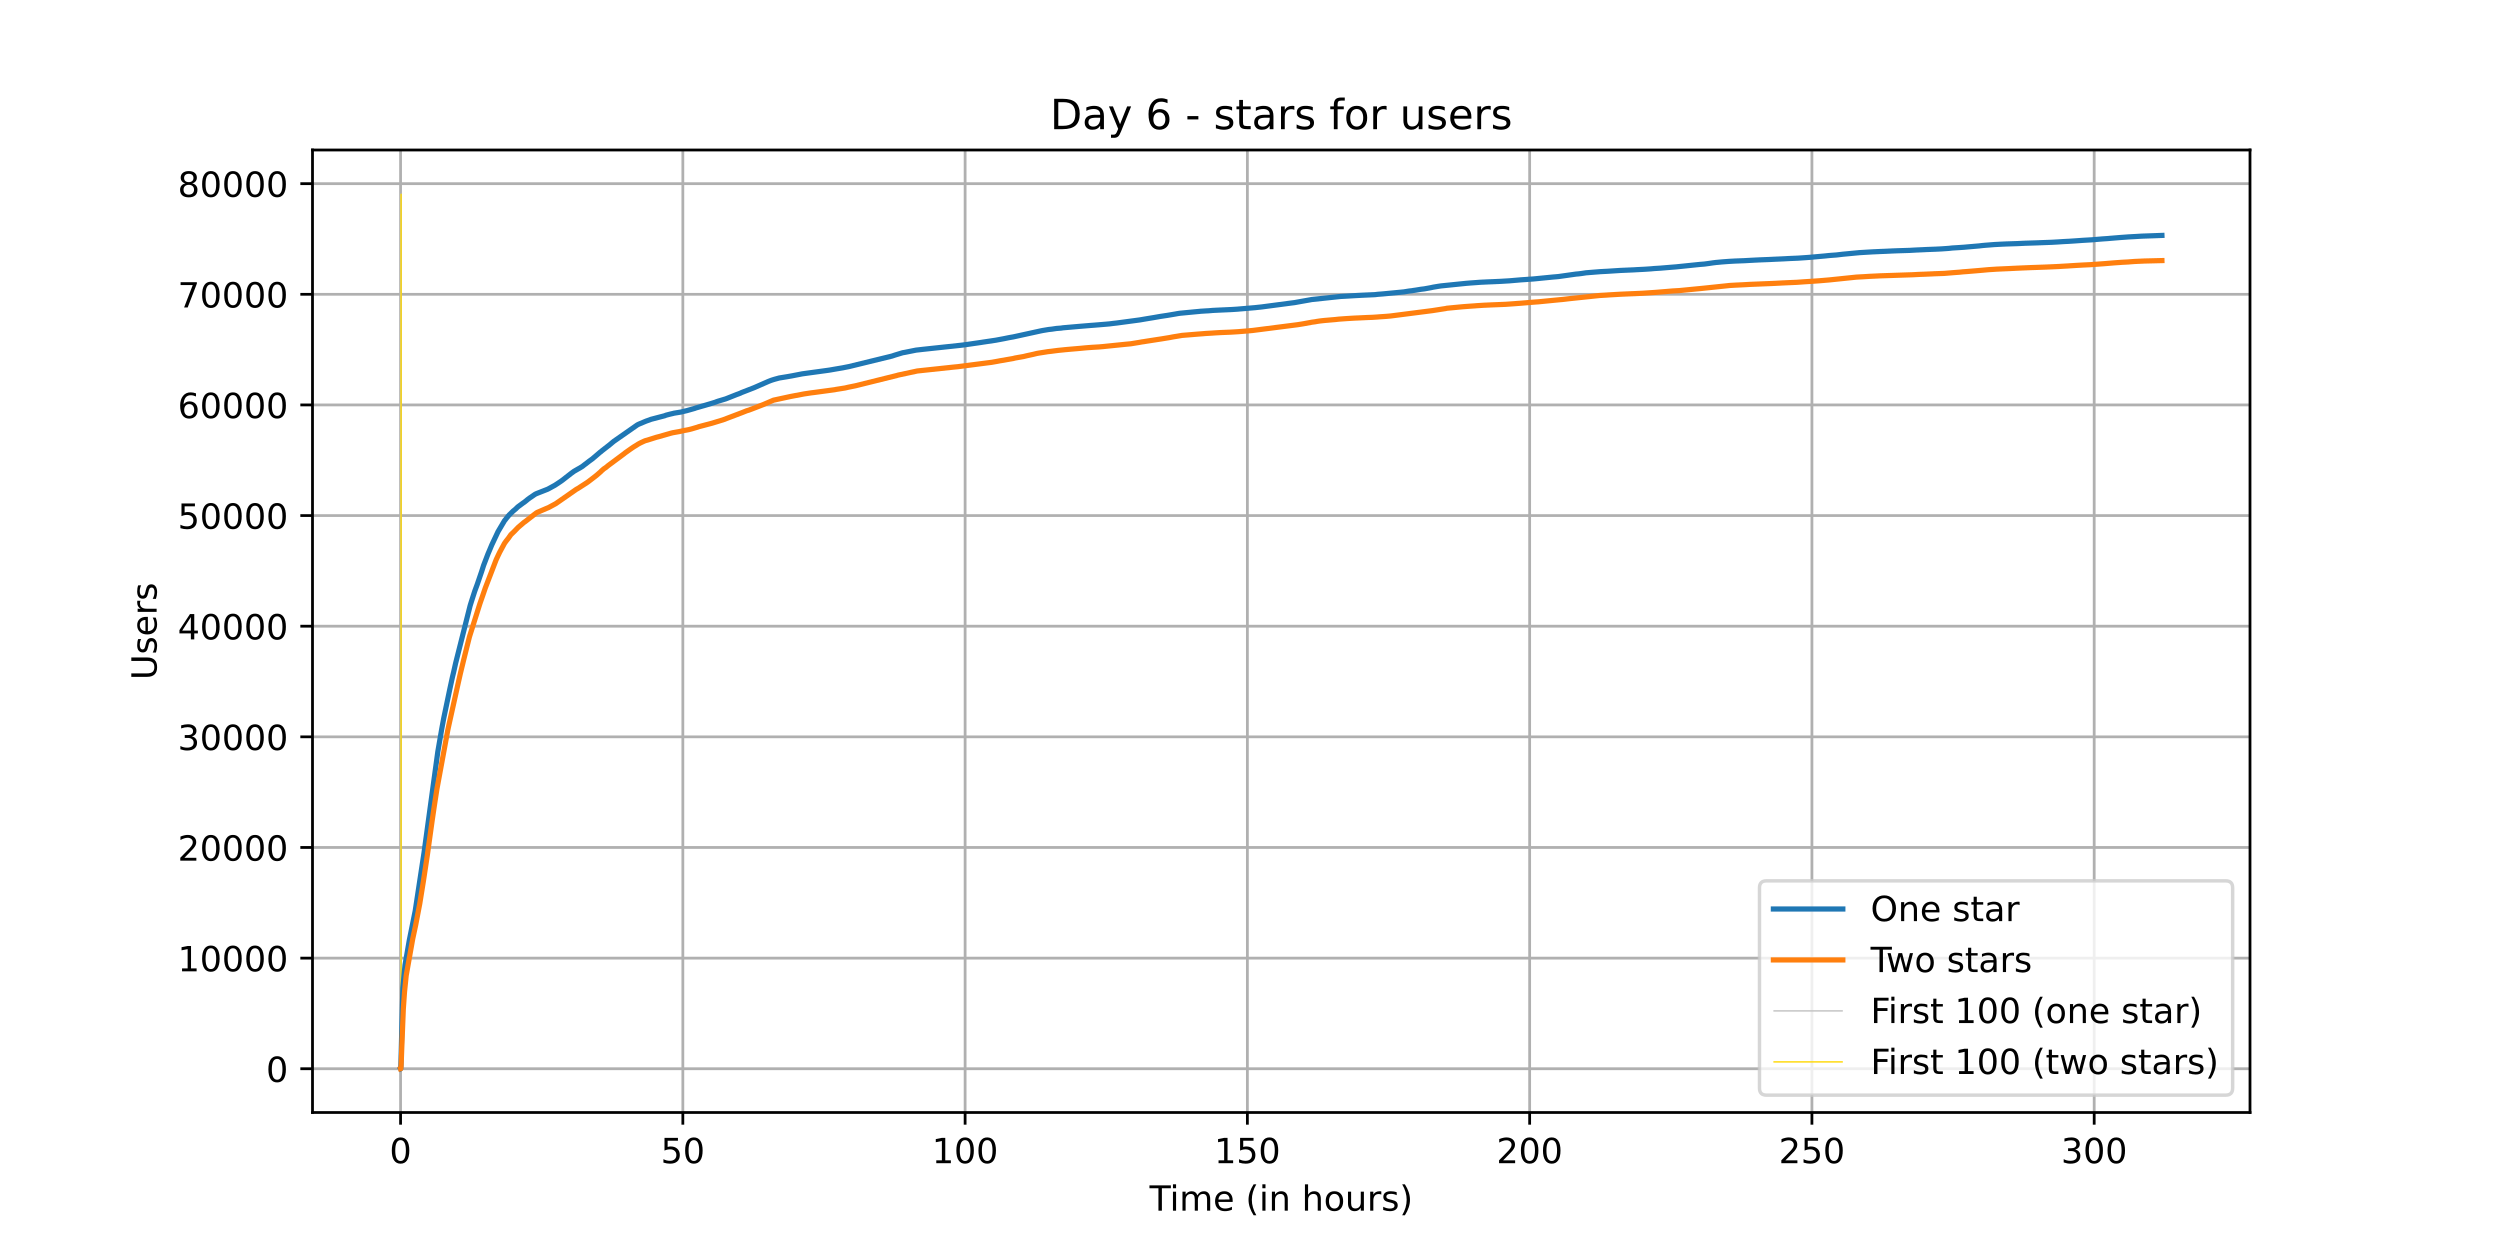 <?xml version="1.0" encoding="utf-8" standalone="no"?>
<!DOCTYPE svg PUBLIC "-//W3C//DTD SVG 1.1//EN"
  "http://www.w3.org/Graphics/SVG/1.1/DTD/svg11.dtd">
<!-- Created with matplotlib (https://matplotlib.org/) -->
<svg height="360pt" version="1.1" viewBox="0 0 720 360" width="720pt" xmlns="http://www.w3.org/2000/svg" xmlns:xlink="http://www.w3.org/1999/xlink">
 <defs>
  <style type="text/css">*{stroke-linecap:butt;stroke-linejoin:round;}</style>
 </defs>
 <g id="figure_1">
  <g id="patch_1">
   <path d="M 0 360 
L 720 360 
L 720 0 
L 0 0 
z
" style="fill:#ffffff;"/>
  </g>
  <g id="axes_1">
   <g id="patch_2">
    <path d="M 90 320.4 
L 648 320.4 
L 648 43.2 
L 90 43.2 
z
" style="fill:#ffffff;"/>
   </g>
   <g id="matplotlib.axis_1">
    <g id="xtick_1">
     <g id="line2d_1">
      <path clip-path="url(#p1d91059f20)" d="M 115.364 320.4 
L 115.364 43.2 
" style="fill:none;stroke:#b0b0b0;stroke-linecap:square;stroke-width:0.8;"/>
     </g>
     <g id="line2d_2">
      <defs>
       <path d="M 0 0 
L 0 3.5 
" id="m7f50515805" style="stroke:#000000;stroke-width:0.8;"/>
      </defs>
      <g>
       <use style="stroke:#000000;stroke-width:0.8;" x="115.364" xlink:href="#m7f50515805" y="320.4"/>
      </g>
     </g>
     <g id="text_1">
      <!-- 0 -->
      <g transform="translate(112.182 334.998)scale(0.1 -0.1)">
       <defs>
        <path d="M 31.781 66.406 
Q 24.172 66.406 20.328 58.906 
Q 16.5 51.422 16.5 36.375 
Q 16.5 21.391 20.328 13.891 
Q 24.172 6.391 31.781 6.391 
Q 39.453 6.391 43.281 13.891 
Q 47.125 21.391 47.125 36.375 
Q 47.125 51.422 43.281 58.906 
Q 39.453 66.406 31.781 66.406 
z
M 31.781 74.219 
Q 44.047 74.219 50.516 64.516 
Q 56.984 54.828 56.984 36.375 
Q 56.984 17.969 50.516 8.266 
Q 44.047 -1.422 31.781 -1.422 
Q 19.531 -1.422 13.062 8.266 
Q 6.594 17.969 6.594 36.375 
Q 6.594 54.828 13.062 64.516 
Q 19.531 74.219 31.781 74.219 
z
" id="DejaVuSans-48"/>
       </defs>
       <use xlink:href="#DejaVuSans-48"/>
      </g>
     </g>
    </g>
    <g id="xtick_2">
     <g id="line2d_3">
      <path clip-path="url(#p1d91059f20)" d="M 196.658 320.4 
L 196.658 43.2 
" style="fill:none;stroke:#b0b0b0;stroke-linecap:square;stroke-width:0.8;"/>
     </g>
     <g id="line2d_4">
      <g>
       <use style="stroke:#000000;stroke-width:0.8;" x="196.658" xlink:href="#m7f50515805" y="320.4"/>
      </g>
     </g>
     <g id="text_2">
      <!-- 50 -->
      <g transform="translate(190.295 334.998)scale(0.1 -0.1)">
       <defs>
        <path d="M 10.797 72.906 
L 49.516 72.906 
L 49.516 64.594 
L 19.828 64.594 
L 19.828 46.734 
Q 21.969 47.469 24.109 47.828 
Q 26.266 48.188 28.422 48.188 
Q 40.625 48.188 47.75 41.5 
Q 54.891 34.812 54.891 23.391 
Q 54.891 11.625 47.562 5.094 
Q 40.234 -1.422 26.906 -1.422 
Q 22.312 -1.422 17.547 -0.641 
Q 12.797 0.141 7.719 1.703 
L 7.719 11.625 
Q 12.109 9.234 16.797 8.062 
Q 21.484 6.891 26.703 6.891 
Q 35.156 6.891 40.078 11.328 
Q 45.016 15.766 45.016 23.391 
Q 45.016 31 40.078 35.438 
Q 35.156 39.891 26.703 39.891 
Q 22.75 39.891 18.812 39.016 
Q 14.891 38.141 10.797 36.281 
z
" id="DejaVuSans-53"/>
       </defs>
       <use xlink:href="#DejaVuSans-53"/>
       <use x="63.623" xlink:href="#DejaVuSans-48"/>
      </g>
     </g>
    </g>
    <g id="xtick_3">
     <g id="line2d_5">
      <path clip-path="url(#p1d91059f20)" d="M 277.951 320.4 
L 277.951 43.2 
" style="fill:none;stroke:#b0b0b0;stroke-linecap:square;stroke-width:0.8;"/>
     </g>
     <g id="line2d_6">
      <g>
       <use style="stroke:#000000;stroke-width:0.8;" x="277.951" xlink:href="#m7f50515805" y="320.4"/>
      </g>
     </g>
     <g id="text_3">
      <!-- 100 -->
      <g transform="translate(268.408 334.998)scale(0.1 -0.1)">
       <defs>
        <path d="M 12.406 8.297 
L 28.516 8.297 
L 28.516 63.922 
L 10.984 60.406 
L 10.984 69.391 
L 28.422 72.906 
L 38.281 72.906 
L 38.281 8.297 
L 54.391 8.297 
L 54.391 0 
L 12.406 0 
z
" id="DejaVuSans-49"/>
       </defs>
       <use xlink:href="#DejaVuSans-49"/>
       <use x="63.623" xlink:href="#DejaVuSans-48"/>
       <use x="127.246" xlink:href="#DejaVuSans-48"/>
      </g>
     </g>
    </g>
    <g id="xtick_4">
     <g id="line2d_7">
      <path clip-path="url(#p1d91059f20)" d="M 359.245 320.4 
L 359.245 43.2 
" style="fill:none;stroke:#b0b0b0;stroke-linecap:square;stroke-width:0.8;"/>
     </g>
     <g id="line2d_8">
      <g>
       <use style="stroke:#000000;stroke-width:0.8;" x="359.245" xlink:href="#m7f50515805" y="320.4"/>
      </g>
     </g>
     <g id="text_4">
      <!-- 150 -->
      <g transform="translate(349.702 334.998)scale(0.1 -0.1)">
       <use xlink:href="#DejaVuSans-49"/>
       <use x="63.623" xlink:href="#DejaVuSans-53"/>
       <use x="127.246" xlink:href="#DejaVuSans-48"/>
      </g>
     </g>
    </g>
    <g id="xtick_5">
     <g id="line2d_9">
      <path clip-path="url(#p1d91059f20)" d="M 440.539 320.4 
L 440.539 43.2 
" style="fill:none;stroke:#b0b0b0;stroke-linecap:square;stroke-width:0.8;"/>
     </g>
     <g id="line2d_10">
      <g>
       <use style="stroke:#000000;stroke-width:0.8;" x="440.539" xlink:href="#m7f50515805" y="320.4"/>
      </g>
     </g>
     <g id="text_5">
      <!-- 200 -->
      <g transform="translate(430.996 334.998)scale(0.1 -0.1)">
       <defs>
        <path d="M 19.188 8.297 
L 53.609 8.297 
L 53.609 0 
L 7.328 0 
L 7.328 8.297 
Q 12.938 14.109 22.625 23.891 
Q 32.328 33.688 34.812 36.531 
Q 39.547 41.844 41.422 45.531 
Q 43.312 49.219 43.312 52.781 
Q 43.312 58.594 39.234 62.25 
Q 35.156 65.922 28.609 65.922 
Q 23.969 65.922 18.812 64.312 
Q 13.672 62.703 7.812 59.422 
L 7.812 69.391 
Q 13.766 71.781 18.938 73 
Q 24.125 74.219 28.422 74.219 
Q 39.75 74.219 46.484 68.547 
Q 53.219 62.891 53.219 53.422 
Q 53.219 48.922 51.531 44.891 
Q 49.859 40.875 45.406 35.406 
Q 44.188 33.984 37.641 27.219 
Q 31.109 20.453 19.188 8.297 
z
" id="DejaVuSans-50"/>
       </defs>
       <use xlink:href="#DejaVuSans-50"/>
       <use x="63.623" xlink:href="#DejaVuSans-48"/>
       <use x="127.246" xlink:href="#DejaVuSans-48"/>
      </g>
     </g>
    </g>
    <g id="xtick_6">
     <g id="line2d_11">
      <path clip-path="url(#p1d91059f20)" d="M 521.833 320.4 
L 521.833 43.2 
" style="fill:none;stroke:#b0b0b0;stroke-linecap:square;stroke-width:0.8;"/>
     </g>
     <g id="line2d_12">
      <g>
       <use style="stroke:#000000;stroke-width:0.8;" x="521.833" xlink:href="#m7f50515805" y="320.4"/>
      </g>
     </g>
     <g id="text_6">
      <!-- 250 -->
      <g transform="translate(512.29 334.998)scale(0.1 -0.1)">
       <use xlink:href="#DejaVuSans-50"/>
       <use x="63.623" xlink:href="#DejaVuSans-53"/>
       <use x="127.246" xlink:href="#DejaVuSans-48"/>
      </g>
     </g>
    </g>
    <g id="xtick_7">
     <g id="line2d_13">
      <path clip-path="url(#p1d91059f20)" d="M 603.127 320.4 
L 603.127 43.2 
" style="fill:none;stroke:#b0b0b0;stroke-linecap:square;stroke-width:0.8;"/>
     </g>
     <g id="line2d_14">
      <g>
       <use style="stroke:#000000;stroke-width:0.8;" x="603.127" xlink:href="#m7f50515805" y="320.4"/>
      </g>
     </g>
     <g id="text_7">
      <!-- 300 -->
      <g transform="translate(593.583 334.998)scale(0.1 -0.1)">
       <defs>
        <path d="M 40.578 39.312 
Q 47.656 37.797 51.625 33 
Q 55.609 28.219 55.609 21.188 
Q 55.609 10.406 48.188 4.484 
Q 40.766 -1.422 27.094 -1.422 
Q 22.516 -1.422 17.656 -0.516 
Q 12.797 0.391 7.625 2.203 
L 7.625 11.719 
Q 11.719 9.328 16.594 8.109 
Q 21.484 6.891 26.812 6.891 
Q 36.078 6.891 40.938 10.547 
Q 45.797 14.203 45.797 21.188 
Q 45.797 27.641 41.281 31.266 
Q 36.766 34.906 28.719 34.906 
L 20.219 34.906 
L 20.219 43.016 
L 29.109 43.016 
Q 36.375 43.016 40.234 45.922 
Q 44.094 48.828 44.094 54.297 
Q 44.094 59.906 40.109 62.906 
Q 36.141 65.922 28.719 65.922 
Q 24.656 65.922 20.016 65.031 
Q 15.375 64.156 9.812 62.312 
L 9.812 71.094 
Q 15.438 72.656 20.344 73.438 
Q 25.25 74.219 29.594 74.219 
Q 40.828 74.219 47.359 69.109 
Q 53.906 64.016 53.906 55.328 
Q 53.906 49.266 50.438 45.094 
Q 46.969 40.922 40.578 39.312 
z
" id="DejaVuSans-51"/>
       </defs>
       <use xlink:href="#DejaVuSans-51"/>
       <use x="63.623" xlink:href="#DejaVuSans-48"/>
       <use x="127.246" xlink:href="#DejaVuSans-48"/>
      </g>
     </g>
    </g>
    <g id="text_8">
     <!-- Time (in hours) -->
     <g transform="translate(331.072 348.677)scale(0.1 -0.1)">
      <defs>
       <path d="M -0.297 72.906 
L 61.375 72.906 
L 61.375 64.594 
L 35.5 64.594 
L 35.5 0 
L 25.594 0 
L 25.594 64.594 
L -0.297 64.594 
z
" id="DejaVuSans-84"/>
       <path d="M 9.422 54.688 
L 18.406 54.688 
L 18.406 0 
L 9.422 0 
z
M 9.422 75.984 
L 18.406 75.984 
L 18.406 64.594 
L 9.422 64.594 
z
" id="DejaVuSans-105"/>
       <path d="M 52 44.188 
Q 55.375 50.25 60.062 53.125 
Q 64.75 56 71.094 56 
Q 79.641 56 84.281 50.016 
Q 88.922 44.047 88.922 33.016 
L 88.922 0 
L 79.891 0 
L 79.891 32.719 
Q 79.891 40.578 77.094 44.375 
Q 74.312 48.188 68.609 48.188 
Q 61.625 48.188 57.562 43.547 
Q 53.516 38.922 53.516 30.906 
L 53.516 0 
L 44.484 0 
L 44.484 32.719 
Q 44.484 40.625 41.703 44.406 
Q 38.922 48.188 33.109 48.188 
Q 26.219 48.188 22.156 43.531 
Q 18.109 38.875 18.109 30.906 
L 18.109 0 
L 9.078 0 
L 9.078 54.688 
L 18.109 54.688 
L 18.109 46.188 
Q 21.188 51.219 25.484 53.609 
Q 29.781 56 35.688 56 
Q 41.656 56 45.828 52.969 
Q 50 49.953 52 44.188 
z
" id="DejaVuSans-109"/>
       <path d="M 56.203 29.594 
L 56.203 25.203 
L 14.891 25.203 
Q 15.484 15.922 20.484 11.062 
Q 25.484 6.203 34.422 6.203 
Q 39.594 6.203 44.453 7.469 
Q 49.312 8.734 54.109 11.281 
L 54.109 2.781 
Q 49.266 0.734 44.188 -0.344 
Q 39.109 -1.422 33.891 -1.422 
Q 20.797 -1.422 13.156 6.188 
Q 5.516 13.812 5.516 26.812 
Q 5.516 40.234 12.766 48.109 
Q 20.016 56 32.328 56 
Q 43.359 56 49.781 48.891 
Q 56.203 41.797 56.203 29.594 
z
M 47.219 32.234 
Q 47.125 39.594 43.094 43.984 
Q 39.062 48.391 32.422 48.391 
Q 24.906 48.391 20.391 44.141 
Q 15.875 39.891 15.188 32.172 
z
" id="DejaVuSans-101"/>
       <path id="DejaVuSans-32"/>
       <path d="M 31 75.875 
Q 24.469 64.656 21.281 53.656 
Q 18.109 42.672 18.109 31.391 
Q 18.109 20.125 21.312 9.062 
Q 24.516 -2 31 -13.188 
L 23.188 -13.188 
Q 15.875 -1.703 12.234 9.375 
Q 8.594 20.453 8.594 31.391 
Q 8.594 42.281 12.203 53.312 
Q 15.828 64.359 23.188 75.875 
z
" id="DejaVuSans-40"/>
       <path d="M 54.891 33.016 
L 54.891 0 
L 45.906 0 
L 45.906 32.719 
Q 45.906 40.484 42.875 44.328 
Q 39.844 48.188 33.797 48.188 
Q 26.516 48.188 22.312 43.547 
Q 18.109 38.922 18.109 30.906 
L 18.109 0 
L 9.078 0 
L 9.078 54.688 
L 18.109 54.688 
L 18.109 46.188 
Q 21.344 51.125 25.703 53.562 
Q 30.078 56 35.797 56 
Q 45.219 56 50.047 50.172 
Q 54.891 44.344 54.891 33.016 
z
" id="DejaVuSans-110"/>
       <path d="M 54.891 33.016 
L 54.891 0 
L 45.906 0 
L 45.906 32.719 
Q 45.906 40.484 42.875 44.328 
Q 39.844 48.188 33.797 48.188 
Q 26.516 48.188 22.312 43.547 
Q 18.109 38.922 18.109 30.906 
L 18.109 0 
L 9.078 0 
L 9.078 75.984 
L 18.109 75.984 
L 18.109 46.188 
Q 21.344 51.125 25.703 53.562 
Q 30.078 56 35.797 56 
Q 45.219 56 50.047 50.172 
Q 54.891 44.344 54.891 33.016 
z
" id="DejaVuSans-104"/>
       <path d="M 30.609 48.391 
Q 23.391 48.391 19.188 42.75 
Q 14.984 37.109 14.984 27.297 
Q 14.984 17.484 19.156 11.844 
Q 23.344 6.203 30.609 6.203 
Q 37.797 6.203 41.984 11.859 
Q 46.188 17.531 46.188 27.297 
Q 46.188 37.016 41.984 42.703 
Q 37.797 48.391 30.609 48.391 
z
M 30.609 56 
Q 42.328 56 49.016 48.375 
Q 55.719 40.766 55.719 27.297 
Q 55.719 13.875 49.016 6.219 
Q 42.328 -1.422 30.609 -1.422 
Q 18.844 -1.422 12.172 6.219 
Q 5.516 13.875 5.516 27.297 
Q 5.516 40.766 12.172 48.375 
Q 18.844 56 30.609 56 
z
" id="DejaVuSans-111"/>
       <path d="M 8.5 21.578 
L 8.5 54.688 
L 17.484 54.688 
L 17.484 21.922 
Q 17.484 14.156 20.5 10.266 
Q 23.531 6.391 29.594 6.391 
Q 36.859 6.391 41.078 11.031 
Q 45.312 15.672 45.312 23.688 
L 45.312 54.688 
L 54.297 54.688 
L 54.297 0 
L 45.312 0 
L 45.312 8.406 
Q 42.047 3.422 37.719 1 
Q 33.406 -1.422 27.688 -1.422 
Q 18.266 -1.422 13.375 4.438 
Q 8.5 10.297 8.5 21.578 
z
M 31.109 56 
z
" id="DejaVuSans-117"/>
       <path d="M 41.109 46.297 
Q 39.594 47.172 37.812 47.578 
Q 36.031 48 33.891 48 
Q 26.266 48 22.188 43.047 
Q 18.109 38.094 18.109 28.812 
L 18.109 0 
L 9.078 0 
L 9.078 54.688 
L 18.109 54.688 
L 18.109 46.188 
Q 20.953 51.172 25.484 53.578 
Q 30.031 56 36.531 56 
Q 37.453 56 38.578 55.875 
Q 39.703 55.766 41.062 55.516 
z
" id="DejaVuSans-114"/>
       <path d="M 44.281 53.078 
L 44.281 44.578 
Q 40.484 46.531 36.375 47.5 
Q 32.281 48.484 27.875 48.484 
Q 21.188 48.484 17.844 46.438 
Q 14.5 44.391 14.5 40.281 
Q 14.5 37.156 16.891 35.375 
Q 19.281 33.594 26.516 31.984 
L 29.594 31.297 
Q 39.156 29.25 43.188 25.516 
Q 47.219 21.781 47.219 15.094 
Q 47.219 7.469 41.188 3.016 
Q 35.156 -1.422 24.609 -1.422 
Q 20.219 -1.422 15.453 -0.562 
Q 10.688 0.297 5.422 2 
L 5.422 11.281 
Q 10.406 8.688 15.234 7.391 
Q 20.062 6.109 24.812 6.109 
Q 31.156 6.109 34.562 8.281 
Q 37.984 10.453 37.984 14.406 
Q 37.984 18.062 35.516 20.016 
Q 33.062 21.969 24.703 23.781 
L 21.578 24.516 
Q 13.234 26.266 9.516 29.906 
Q 5.812 33.547 5.812 39.891 
Q 5.812 47.609 11.281 51.797 
Q 16.75 56 26.812 56 
Q 31.781 56 36.172 55.266 
Q 40.578 54.547 44.281 53.078 
z
" id="DejaVuSans-115"/>
       <path d="M 8.016 75.875 
L 15.828 75.875 
Q 23.141 64.359 26.781 53.312 
Q 30.422 42.281 30.422 31.391 
Q 30.422 20.453 26.781 9.375 
Q 23.141 -1.703 15.828 -13.188 
L 8.016 -13.188 
Q 14.5 -2 17.703 9.062 
Q 20.906 20.125 20.906 31.391 
Q 20.906 42.672 17.703 53.656 
Q 14.5 64.656 8.016 75.875 
z
" id="DejaVuSans-41"/>
      </defs>
      <use xlink:href="#DejaVuSans-84"/>
      <use x="57.959" xlink:href="#DejaVuSans-105"/>
      <use x="85.742" xlink:href="#DejaVuSans-109"/>
      <use x="183.154" xlink:href="#DejaVuSans-101"/>
      <use x="244.678" xlink:href="#DejaVuSans-32"/>
      <use x="276.465" xlink:href="#DejaVuSans-40"/>
      <use x="315.479" xlink:href="#DejaVuSans-105"/>
      <use x="343.262" xlink:href="#DejaVuSans-110"/>
      <use x="406.641" xlink:href="#DejaVuSans-32"/>
      <use x="438.428" xlink:href="#DejaVuSans-104"/>
      <use x="501.807" xlink:href="#DejaVuSans-111"/>
      <use x="562.988" xlink:href="#DejaVuSans-117"/>
      <use x="626.367" xlink:href="#DejaVuSans-114"/>
      <use x="667.48" xlink:href="#DejaVuSans-115"/>
      <use x="719.58" xlink:href="#DejaVuSans-41"/>
     </g>
    </g>
   </g>
   <g id="matplotlib.axis_2">
    <g id="ytick_1">
     <g id="line2d_15">
      <path clip-path="url(#p1d91059f20)" d="M 90 307.8 
L 648 307.8 
" style="fill:none;stroke:#b0b0b0;stroke-linecap:square;stroke-width:0.8;"/>
     </g>
     <g id="line2d_16">
      <defs>
       <path d="M 0 0 
L -3.5 0 
" id="mfa1014fb3a" style="stroke:#000000;stroke-width:0.8;"/>
      </defs>
      <g>
       <use style="stroke:#000000;stroke-width:0.8;" x="90" xlink:href="#mfa1014fb3a" y="307.8"/>
      </g>
     </g>
     <g id="text_9">
      <!-- 0 -->
      <g transform="translate(76.638 311.599)scale(0.1 -0.1)">
       <use xlink:href="#DejaVuSans-48"/>
      </g>
     </g>
    </g>
    <g id="ytick_2">
     <g id="line2d_17">
      <path clip-path="url(#p1d91059f20)" d="M 90 275.937 
L 648 275.937 
" style="fill:none;stroke:#b0b0b0;stroke-linecap:square;stroke-width:0.8;"/>
     </g>
     <g id="line2d_18">
      <g>
       <use style="stroke:#000000;stroke-width:0.8;" x="90" xlink:href="#mfa1014fb3a" y="275.937"/>
      </g>
     </g>
     <g id="text_10">
      <!-- 10000 -->
      <g transform="translate(51.188 279.736)scale(0.1 -0.1)">
       <use xlink:href="#DejaVuSans-49"/>
       <use x="63.623" xlink:href="#DejaVuSans-48"/>
       <use x="127.246" xlink:href="#DejaVuSans-48"/>
       <use x="190.869" xlink:href="#DejaVuSans-48"/>
       <use x="254.492" xlink:href="#DejaVuSans-48"/>
      </g>
     </g>
    </g>
    <g id="ytick_3">
     <g id="line2d_19">
      <path clip-path="url(#p1d91059f20)" d="M 90 244.074 
L 648 244.074 
" style="fill:none;stroke:#b0b0b0;stroke-linecap:square;stroke-width:0.8;"/>
     </g>
     <g id="line2d_20">
      <g>
       <use style="stroke:#000000;stroke-width:0.8;" x="90" xlink:href="#mfa1014fb3a" y="244.074"/>
      </g>
     </g>
     <g id="text_11">
      <!-- 20000 -->
      <g transform="translate(51.188 247.873)scale(0.1 -0.1)">
       <use xlink:href="#DejaVuSans-50"/>
       <use x="63.623" xlink:href="#DejaVuSans-48"/>
       <use x="127.246" xlink:href="#DejaVuSans-48"/>
       <use x="190.869" xlink:href="#DejaVuSans-48"/>
       <use x="254.492" xlink:href="#DejaVuSans-48"/>
      </g>
     </g>
    </g>
    <g id="ytick_4">
     <g id="line2d_21">
      <path clip-path="url(#p1d91059f20)" d="M 90 212.21 
L 648 212.21 
" style="fill:none;stroke:#b0b0b0;stroke-linecap:square;stroke-width:0.8;"/>
     </g>
     <g id="line2d_22">
      <g>
       <use style="stroke:#000000;stroke-width:0.8;" x="90" xlink:href="#mfa1014fb3a" y="212.21"/>
      </g>
     </g>
     <g id="text_12">
      <!-- 30000 -->
      <g transform="translate(51.188 216.01)scale(0.1 -0.1)">
       <use xlink:href="#DejaVuSans-51"/>
       <use x="63.623" xlink:href="#DejaVuSans-48"/>
       <use x="127.246" xlink:href="#DejaVuSans-48"/>
       <use x="190.869" xlink:href="#DejaVuSans-48"/>
       <use x="254.492" xlink:href="#DejaVuSans-48"/>
      </g>
     </g>
    </g>
    <g id="ytick_5">
     <g id="line2d_23">
      <path clip-path="url(#p1d91059f20)" d="M 90 180.347 
L 648 180.347 
" style="fill:none;stroke:#b0b0b0;stroke-linecap:square;stroke-width:0.8;"/>
     </g>
     <g id="line2d_24">
      <g>
       <use style="stroke:#000000;stroke-width:0.8;" x="90" xlink:href="#mfa1014fb3a" y="180.347"/>
      </g>
     </g>
     <g id="text_13">
      <!-- 40000 -->
      <g transform="translate(51.188 184.146)scale(0.1 -0.1)">
       <defs>
        <path d="M 37.797 64.312 
L 12.891 25.391 
L 37.797 25.391 
z
M 35.203 72.906 
L 47.609 72.906 
L 47.609 25.391 
L 58.016 25.391 
L 58.016 17.188 
L 47.609 17.188 
L 47.609 0 
L 37.797 0 
L 37.797 17.188 
L 4.891 17.188 
L 4.891 26.703 
z
" id="DejaVuSans-52"/>
       </defs>
       <use xlink:href="#DejaVuSans-52"/>
       <use x="63.623" xlink:href="#DejaVuSans-48"/>
       <use x="127.246" xlink:href="#DejaVuSans-48"/>
       <use x="190.869" xlink:href="#DejaVuSans-48"/>
       <use x="254.492" xlink:href="#DejaVuSans-48"/>
      </g>
     </g>
    </g>
    <g id="ytick_6">
     <g id="line2d_25">
      <path clip-path="url(#p1d91059f20)" d="M 90 148.484 
L 648 148.484 
" style="fill:none;stroke:#b0b0b0;stroke-linecap:square;stroke-width:0.8;"/>
     </g>
     <g id="line2d_26">
      <g>
       <use style="stroke:#000000;stroke-width:0.8;" x="90" xlink:href="#mfa1014fb3a" y="148.484"/>
      </g>
     </g>
     <g id="text_14">
      <!-- 50000 -->
      <g transform="translate(51.188 152.283)scale(0.1 -0.1)">
       <use xlink:href="#DejaVuSans-53"/>
       <use x="63.623" xlink:href="#DejaVuSans-48"/>
       <use x="127.246" xlink:href="#DejaVuSans-48"/>
       <use x="190.869" xlink:href="#DejaVuSans-48"/>
       <use x="254.492" xlink:href="#DejaVuSans-48"/>
      </g>
     </g>
    </g>
    <g id="ytick_7">
     <g id="line2d_27">
      <path clip-path="url(#p1d91059f20)" d="M 90 116.621 
L 648 116.621 
" style="fill:none;stroke:#b0b0b0;stroke-linecap:square;stroke-width:0.8;"/>
     </g>
     <g id="line2d_28">
      <g>
       <use style="stroke:#000000;stroke-width:0.8;" x="90" xlink:href="#mfa1014fb3a" y="116.621"/>
      </g>
     </g>
     <g id="text_15">
      <!-- 60000 -->
      <g transform="translate(51.188 120.42)scale(0.1 -0.1)">
       <defs>
        <path d="M 33.016 40.375 
Q 26.375 40.375 22.484 35.828 
Q 18.609 31.297 18.609 23.391 
Q 18.609 15.531 22.484 10.953 
Q 26.375 6.391 33.016 6.391 
Q 39.656 6.391 43.531 10.953 
Q 47.406 15.531 47.406 23.391 
Q 47.406 31.297 43.531 35.828 
Q 39.656 40.375 33.016 40.375 
z
M 52.594 71.297 
L 52.594 62.312 
Q 48.875 64.062 45.094 64.984 
Q 41.312 65.922 37.594 65.922 
Q 27.828 65.922 22.672 59.328 
Q 17.531 52.734 16.797 39.406 
Q 19.672 43.656 24.016 45.922 
Q 28.375 48.188 33.594 48.188 
Q 44.578 48.188 50.953 41.516 
Q 57.328 34.859 57.328 23.391 
Q 57.328 12.156 50.688 5.359 
Q 44.047 -1.422 33.016 -1.422 
Q 20.359 -1.422 13.672 8.266 
Q 6.984 17.969 6.984 36.375 
Q 6.984 53.656 15.188 63.938 
Q 23.391 74.219 37.203 74.219 
Q 40.922 74.219 44.703 73.484 
Q 48.484 72.75 52.594 71.297 
z
" id="DejaVuSans-54"/>
       </defs>
       <use xlink:href="#DejaVuSans-54"/>
       <use x="63.623" xlink:href="#DejaVuSans-48"/>
       <use x="127.246" xlink:href="#DejaVuSans-48"/>
       <use x="190.869" xlink:href="#DejaVuSans-48"/>
       <use x="254.492" xlink:href="#DejaVuSans-48"/>
      </g>
     </g>
    </g>
    <g id="ytick_8">
     <g id="line2d_29">
      <path clip-path="url(#p1d91059f20)" d="M 90 84.758 
L 648 84.758 
" style="fill:none;stroke:#b0b0b0;stroke-linecap:square;stroke-width:0.8;"/>
     </g>
     <g id="line2d_30">
      <g>
       <use style="stroke:#000000;stroke-width:0.8;" x="90" xlink:href="#mfa1014fb3a" y="84.758"/>
      </g>
     </g>
     <g id="text_16">
      <!-- 70000 -->
      <g transform="translate(51.188 88.557)scale(0.1 -0.1)">
       <defs>
        <path d="M 8.203 72.906 
L 55.078 72.906 
L 55.078 68.703 
L 28.609 0 
L 18.312 0 
L 43.219 64.594 
L 8.203 64.594 
z
" id="DejaVuSans-55"/>
       </defs>
       <use xlink:href="#DejaVuSans-55"/>
       <use x="63.623" xlink:href="#DejaVuSans-48"/>
       <use x="127.246" xlink:href="#DejaVuSans-48"/>
       <use x="190.869" xlink:href="#DejaVuSans-48"/>
       <use x="254.492" xlink:href="#DejaVuSans-48"/>
      </g>
     </g>
    </g>
    <g id="ytick_9">
     <g id="line2d_31">
      <path clip-path="url(#p1d91059f20)" d="M 90 52.894 
L 648 52.894 
" style="fill:none;stroke:#b0b0b0;stroke-linecap:square;stroke-width:0.8;"/>
     </g>
     <g id="line2d_32">
      <g>
       <use style="stroke:#000000;stroke-width:0.8;" x="90" xlink:href="#mfa1014fb3a" y="52.894"/>
      </g>
     </g>
     <g id="text_17">
      <!-- 80000 -->
      <g transform="translate(51.188 56.694)scale(0.1 -0.1)">
       <defs>
        <path d="M 31.781 34.625 
Q 24.75 34.625 20.719 30.859 
Q 16.703 27.094 16.703 20.516 
Q 16.703 13.922 20.719 10.156 
Q 24.75 6.391 31.781 6.391 
Q 38.812 6.391 42.859 10.172 
Q 46.922 13.969 46.922 20.516 
Q 46.922 27.094 42.891 30.859 
Q 38.875 34.625 31.781 34.625 
z
M 21.922 38.812 
Q 15.578 40.375 12.031 44.719 
Q 8.5 49.078 8.5 55.328 
Q 8.5 64.062 14.719 69.141 
Q 20.953 74.219 31.781 74.219 
Q 42.672 74.219 48.875 69.141 
Q 55.078 64.062 55.078 55.328 
Q 55.078 49.078 51.531 44.719 
Q 48 40.375 41.703 38.812 
Q 48.828 37.156 52.797 32.312 
Q 56.781 27.484 56.781 20.516 
Q 56.781 9.906 50.312 4.234 
Q 43.844 -1.422 31.781 -1.422 
Q 19.734 -1.422 13.25 4.234 
Q 6.781 9.906 6.781 20.516 
Q 6.781 27.484 10.781 32.312 
Q 14.797 37.156 21.922 38.812 
z
M 18.312 54.391 
Q 18.312 48.734 21.844 45.562 
Q 25.391 42.391 31.781 42.391 
Q 38.141 42.391 41.719 45.562 
Q 45.312 48.734 45.312 54.391 
Q 45.312 60.062 41.719 63.234 
Q 38.141 66.406 31.781 66.406 
Q 25.391 66.406 21.844 63.234 
Q 18.312 60.062 18.312 54.391 
z
" id="DejaVuSans-56"/>
       </defs>
       <use xlink:href="#DejaVuSans-56"/>
       <use x="63.623" xlink:href="#DejaVuSans-48"/>
       <use x="127.246" xlink:href="#DejaVuSans-48"/>
       <use x="190.869" xlink:href="#DejaVuSans-48"/>
       <use x="254.492" xlink:href="#DejaVuSans-48"/>
      </g>
     </g>
    </g>
    <g id="text_18">
     <!-- Users -->
     <g transform="translate(45.108 195.801)rotate(-90)scale(0.1 -0.1)">
      <defs>
       <path d="M 8.688 72.906 
L 18.609 72.906 
L 18.609 28.609 
Q 18.609 16.891 22.844 11.734 
Q 27.094 6.594 36.625 6.594 
Q 46.094 6.594 50.344 11.734 
Q 54.594 16.891 54.594 28.609 
L 54.594 72.906 
L 64.5 72.906 
L 64.5 27.391 
Q 64.5 13.141 57.438 5.859 
Q 50.391 -1.422 36.625 -1.422 
Q 22.797 -1.422 15.734 5.859 
Q 8.688 13.141 8.688 27.391 
z
" id="DejaVuSans-85"/>
      </defs>
      <use xlink:href="#DejaVuSans-85"/>
      <use x="73.193" xlink:href="#DejaVuSans-115"/>
      <use x="125.293" xlink:href="#DejaVuSans-101"/>
      <use x="186.816" xlink:href="#DejaVuSans-114"/>
      <use x="227.93" xlink:href="#DejaVuSans-115"/>
     </g>
    </g>
   </g>
   <g id="LineCollection_1">
    <path clip-path="url(#p1d91059f20)" d="M 115.431 307.8 
L 115.431 55.8 
" style="fill:none;stroke:#c0c0c0;stroke-width:0.4;"/>
   </g>
   <g id="LineCollection_2">
    <path clip-path="url(#p1d91059f20)" d="M 115.512 307.8 
L 115.512 55.8 
" style="fill:none;stroke:#ffd700;stroke-width:0.4;"/>
   </g>
   <g id="line2d_33">
    <path clip-path="url(#p1d91059f20)" d="M 115.364 307.8 
L 115.401 307.778 
L 115.458 306.621 
L 116.021 284.556 
L 116.638 277.973 
L 117.871 270.845 
L 119.574 262.376 
L 122.125 245.555 
L 126.099 216.445 
L 127.227 209.904 
L 127.817 206.743 
L 129.268 199.806 
L 129.59 198.264 
L 130.289 195.049 
L 130.638 193.602 
L 131.229 190.967 
L 135.391 174.456 
L 135.498 174.105 
L 135.793 173.156 
L 136.733 170.24 
L 137.458 168.268 
L 138.72 164.569 
L 139.284 162.807 
L 140.546 159.509 
L 141.03 158.374 
L 141.621 156.956 
L 143.447 153.082 
L 145.299 149.959 
L 145.541 149.669 
L 145.89 149.21 
L 146.696 148.242 
L 146.884 148.076 
L 147.771 147.197 
L 148.039 146.983 
L 148.549 146.55 
L 149.113 145.999 
L 150.402 145.049 
L 150.617 144.89 
L 151.02 144.619 
L 151.637 144.131 
L 151.906 143.893 
L 152.604 143.376 
L 152.98 143.131 
L 153.973 142.443 
L 154.188 142.312 
L 154.564 142.137 
L 157.518 140.977 
L 157.76 140.878 
L 158.136 140.678 
L 159.8 139.766 
L 160.66 139.202 
L 161.223 138.823 
L 161.492 138.645 
L 161.975 138.297 
L 164.392 136.414 
L 164.661 136.213 
L 165.305 135.745 
L 166.513 135.044 
L 166.997 134.776 
L 167.749 134.311 
L 168.313 133.862 
L 168.77 133.527 
L 169.683 132.814 
L 170.624 132.135 
L 171.027 131.784 
L 171.35 131.517 
L 172.853 130.226 
L 173.095 130.058 
L 173.364 129.819 
L 175.566 128.107 
L 176.237 127.544 
L 176.774 127.101 
L 183.544 122.375 
L 183.974 122.159 
L 186.069 121.279 
L 187.063 120.932 
L 187.493 120.763 
L 191.441 119.731 
L 191.79 119.581 
L 192.971 119.272 
L 193.831 119.074 
L 194.126 118.995 
L 195.576 118.759 
L 196.221 118.65 
L 196.812 118.494 
L 197.753 118.278 
L 200.071 117.621 
L 200.475 117.462 
L 200.878 117.357 
L 202.463 116.898 
L 202.839 116.793 
L 204.692 116.245 
L 206.035 115.827 
L 206.357 115.694 
L 206.841 115.528 
L 207.056 115.464 
L 208.989 114.884 
L 209.392 114.728 
L 211.864 113.747 
L 212.267 113.587 
L 212.589 113.479 
L 213.261 113.215 
L 213.53 113.074 
L 217.21 111.644 
L 217.559 111.491 
L 221.346 109.831 
L 222.071 109.55 
L 222.555 109.388 
L 223.146 109.209 
L 224.435 108.859 
L 226.8 108.473 
L 227.418 108.362 
L 228.036 108.254 
L 230.507 107.772 
L 231.071 107.664 
L 237.221 106.82 
L 238.322 106.67 
L 239.046 106.562 
L 240.765 106.262 
L 242.752 105.924 
L 243.075 105.857 
L 244.498 105.577 
L 256.883 102.553 
L 257.742 102.263 
L 259.972 101.588 
L 260.59 101.483 
L 263.814 100.836 
L 264.781 100.727 
L 265.667 100.625 
L 266.634 100.52 
L 267.494 100.428 
L 276.389 99.475 
L 277.304 99.37 
L 278.466 99.211 
L 282.499 98.628 
L 283.09 98.532 
L 286.799 97.978 
L 289.164 97.535 
L 290.427 97.277 
L 291.099 97.152 
L 291.743 97.044 
L 292.871 96.799 
L 299.778 95.285 
L 300.316 95.18 
L 301.982 94.9 
L 302.95 94.795 
L 304.24 94.6 
L 305.583 94.495 
L 306.147 94.406 
L 309.586 94.106 
L 310.821 93.998 
L 313.856 93.746 
L 315.28 93.638 
L 318.314 93.386 
L 319.523 93.281 
L 320.597 93.141 
L 321.591 93.032 
L 328.257 92.137 
L 330.003 91.838 
L 330.647 91.732 
L 332.231 91.471 
L 334.138 91.137 
L 335.455 90.936 
L 336.18 90.828 
L 338.41 90.452 
L 339.081 90.327 
L 339.78 90.219 
L 344.401 89.776 
L 345.448 89.68 
L 345.717 89.645 
L 347.436 89.537 
L 348.027 89.508 
L 349.289 89.4 
L 350.873 89.32 
L 353.263 89.212 
L 354.82 89.139 
L 356.405 89.037 
L 356.727 89.005 
L 358.019 88.897 
L 361.483 88.6 
L 362.45 88.495 
L 363.309 88.406 
L 371.903 87.268 
L 372.896 87.141 
L 373.46 87.036 
L 375.474 86.676 
L 377.327 86.348 
L 377.757 86.265 
L 386.081 85.379 
L 388.095 85.271 
L 390.031 85.15 
L 392.046 85.041 
L 393.549 84.971 
L 395.939 84.863 
L 396.852 84.758 
L 398.249 84.649 
L 403.271 84.168 
L 404.345 84.06 
L 405.797 83.824 
L 406.683 83.725 
L 406.978 83.665 
L 407.73 83.56 
L 409.26 83.308 
L 410.173 83.199 
L 411.946 82.881 
L 412.778 82.702 
L 414.282 82.451 
L 415.007 82.342 
L 422.204 81.606 
L 423.467 81.501 
L 424.138 81.453 
L 425.615 81.345 
L 426.313 81.291 
L 428.569 81.183 
L 429.912 81.132 
L 432.248 81.026 
L 432.893 80.985 
L 434.719 80.877 
L 438.022 80.593 
L 439.58 80.488 
L 439.983 80.453 
L 441.57 80.345 
L 447.237 79.787 
L 448.446 79.685 
L 448.902 79.64 
L 453.899 78.933 
L 454.624 78.872 
L 455.456 78.767 
L 456.773 78.567 
L 458.116 78.458 
L 460.936 78.232 
L 463.005 78.124 
L 465.073 77.99 
L 466.765 77.882 
L 468.242 77.818 
L 470.635 77.713 
L 471.281 77.671 
L 473.378 77.563 
L 474.023 77.525 
L 475.581 77.419 
L 476.386 77.34 
L 478.159 77.232 
L 481.354 76.967 
L 482.724 76.859 
L 489.572 76.151 
L 490.862 76.049 
L 491.372 75.979 
L 492.178 75.871 
L 493.414 75.689 
L 494.274 75.584 
L 494.704 75.549 
L 495.805 75.444 
L 496.503 75.387 
L 497.981 75.278 
L 499.701 75.183 
L 502.521 75.074 
L 503.165 75.033 
L 505.179 74.925 
L 506.79 74.845 
L 509.529 74.737 
L 511.114 74.66 
L 513.558 74.552 
L 515.303 74.456 
L 517.827 74.348 
L 520.031 74.198 
L 521.401 74.096 
L 521.857 74.052 
L 525.617 73.714 
L 526.638 73.605 
L 527.39 73.542 
L 528.868 73.437 
L 529.809 73.325 
L 530.722 73.217 
L 535.558 72.758 
L 537.358 72.65 
L 539.184 72.541 
L 541.521 72.433 
L 542.891 72.379 
L 545.173 72.27 
L 546.516 72.219 
L 549.956 72.111 
L 551.702 72.012 
L 554.092 71.904 
L 554.71 71.869 
L 557.53 71.761 
L 559.115 71.684 
L 560.619 71.579 
L 561.317 71.528 
L 562.284 71.42 
L 564.163 71.305 
L 565.694 71.2 
L 566.473 71.127 
L 569.966 70.827 
L 570.852 70.722 
L 571.631 70.649 
L 574.373 70.432 
L 576.414 70.324 
L 577.864 70.26 
L 581.087 70.155 
L 581.677 70.126 
L 583.208 70.053 
L 586.591 69.944 
L 588.015 69.887 
L 590.915 69.779 
L 592.66 69.683 
L 594.272 69.575 
L 595.883 69.492 
L 597.521 69.384 
L 599.857 69.218 
L 601.71 69.11 
L 602.328 69.075 
L 605.417 68.816 
L 607.002 68.708 
L 607.755 68.641 
L 610.764 68.393 
L 612.295 68.284 
L 612.994 68.23 
L 614.982 68.122 
L 616.889 68.007 
L 619.978 67.899 
L 621.294 67.851 
L 622.636 67.8 
L 622.636 67.8 
" style="fill:none;stroke:#1f77b4;stroke-linecap:square;stroke-width:1.5;"/>
   </g>
   <g id="line2d_34">
    <path clip-path="url(#p1d91059f20)" d="M 115.364 307.8 
L 115.431 307.781 
L 115.512 307.172 
L 115.7 302.1 
L 116.155 290.591 
L 116.504 285.623 
L 116.986 280.936 
L 118.863 270.386 
L 119.708 266.442 
L 120.89 260.263 
L 121.937 253.776 
L 123.038 246.518 
L 124.488 236.124 
L 125.105 231.94 
L 125.831 227.247 
L 128.946 210.372 
L 129.268 208.858 
L 131.873 197.133 
L 132.571 194.032 
L 133.511 190.155 
L 133.86 188.737 
L 135.203 183.39 
L 138.237 173.771 
L 138.962 171.693 
L 139.768 169.335 
L 142.883 161.226 
L 143.527 159.843 
L 143.93 159.012 
L 145.273 156.52 
L 145.702 155.908 
L 145.971 155.57 
L 146.508 154.885 
L 146.669 154.646 
L 147.125 153.993 
L 148.12 153.037 
L 149.22 151.893 
L 150.912 150.45 
L 151.261 150.211 
L 154.403 147.761 
L 154.725 147.573 
L 157.33 146.445 
L 157.974 146.183 
L 159.559 145.323 
L 160.069 145.046 
L 166.003 140.913 
L 166.379 140.713 
L 168.958 139.052 
L 169.388 138.756 
L 171.377 137.233 
L 171.941 136.777 
L 172.692 136.121 
L 172.907 135.943 
L 173.256 135.589 
L 173.417 135.449 
L 173.901 135.025 
L 174.519 134.614 
L 175.163 134.079 
L 179.784 130.644 
L 180.052 130.418 
L 181.1 129.678 
L 181.583 129.334 
L 182.47 128.729 
L 183.356 128.19 
L 183.759 127.923 
L 184.081 127.744 
L 184.538 127.508 
L 185.532 127.043 
L 185.908 126.897 
L 186.472 126.747 
L 189.051 125.934 
L 189.856 125.727 
L 190.474 125.558 
L 190.797 125.453 
L 193.213 124.762 
L 193.75 124.628 
L 195.576 124.303 
L 196.087 124.198 
L 197 123.984 
L 197.645 123.876 
L 198.4 123.726 
L 199.209 123.519 
L 200.932 123.009 
L 201.2 122.904 
L 205.095 121.875 
L 207.593 121.107 
L 208.211 120.922 
L 213.718 118.832 
L 214.389 118.564 
L 215.061 118.294 
L 215.651 118.125 
L 216.054 117.972 
L 216.645 117.752 
L 219.896 116.49 
L 220.245 116.337 
L 222.77 115.251 
L 227.633 114.199 
L 229.137 113.909 
L 229.513 113.855 
L 230.883 113.584 
L 231.554 113.454 
L 232.279 113.345 
L 233.595 113.145 
L 234.481 113.036 
L 240.389 112.236 
L 240.819 112.147 
L 243.397 111.736 
L 244.364 111.51 
L 245.626 111.255 
L 246.378 111.102 
L 258.306 108.139 
L 258.629 108.037 
L 264.189 106.842 
L 274.72 105.714 
L 275.851 105.606 
L 285.077 104.414 
L 285.587 104.35 
L 287.337 104.038 
L 288.063 103.895 
L 288.761 103.786 
L 289.164 103.719 
L 289.835 103.592 
L 291.797 103.251 
L 292.334 103.111 
L 294.161 102.789 
L 294.806 102.674 
L 295.666 102.464 
L 296.472 102.289 
L 297.574 102.05 
L 298.596 101.798 
L 299.187 101.69 
L 300.531 101.479 
L 301.176 101.377 
L 301.767 101.279 
L 302.735 101.174 
L 303.783 101.033 
L 304.643 100.925 
L 305.1 100.874 
L 306.174 100.769 
L 306.632 100.718 
L 307.813 100.61 
L 311.305 100.31 
L 312.406 100.202 
L 313.158 100.135 
L 314.662 100.026 
L 316.461 99.921 
L 317.697 99.813 
L 324.175 99.15 
L 325.25 99.048 
L 325.679 99.007 
L 328.123 98.609 
L 328.821 98.478 
L 329.546 98.376 
L 329.949 98.306 
L 332.822 97.86 
L 333.118 97.812 
L 334.461 97.608 
L 336.878 97.213 
L 337.604 97.07 
L 338.195 96.964 
L 338.759 96.878 
L 340.452 96.592 
L 341.794 96.483 
L 344.991 96.219 
L 346.442 96.11 
L 347.194 96.044 
L 349.02 95.935 
L 349.718 95.884 
L 351.598 95.773 
L 354.31 95.664 
L 354.928 95.629 
L 356.673 95.521 
L 359.603 95.282 
L 360.758 95.174 
L 373.675 93.52 
L 375.098 93.294 
L 375.689 93.189 
L 377.891 92.784 
L 378.697 92.679 
L 379.341 92.561 
L 380.013 92.459 
L 380.362 92.414 
L 381.328 92.306 
L 384.631 92.022 
L 385.571 91.914 
L 387.88 91.748 
L 389.682 91.64 
L 390.085 91.615 
L 391.562 91.551 
L 393.845 91.442 
L 395.187 91.395 
L 396.799 91.29 
L 397.121 91.258 
L 399.243 91.114 
L 400.478 91.006 
L 412.59 89.448 
L 412.966 89.387 
L 413.664 89.279 
L 416.35 88.862 
L 416.699 88.776 
L 421.265 88.339 
L 422.688 88.234 
L 423.359 88.183 
L 424.863 88.078 
L 425.293 88.04 
L 427.28 87.915 
L 429.589 87.807 
L 430.986 87.753 
L 433.618 87.644 
L 435.928 87.482 
L 437.243 87.38 
L 437.619 87.358 
L 440.952 87.077 
L 442.322 86.972 
L 442.994 86.927 
L 448.231 86.411 
L 449.332 86.306 
L 450.111 86.236 
L 451.024 86.128 
L 451.964 86.016 
L 460.695 85.099 
L 462.602 84.99 
L 463.274 84.939 
L 465.073 84.831 
L 466.819 84.732 
L 469.263 84.624 
L 470.661 84.57 
L 472.975 84.461 
L 475.044 84.324 
L 476.681 84.216 
L 479.77 83.964 
L 481.059 83.856 
L 481.757 83.799 
L 483.664 83.69 
L 488.739 83.193 
L 489.895 83.085 
L 497.175 82.323 
L 498.169 82.215 
L 499.916 82.116 
L 502.145 82.008 
L 503.971 81.903 
L 506.629 81.798 
L 507.193 81.772 
L 509.879 81.664 
L 511.409 81.594 
L 513.45 81.485 
L 514.981 81.415 
L 517.478 81.307 
L 519.816 81.141 
L 521.535 81.033 
L 523.818 80.873 
L 525.08 80.768 
L 525.51 80.73 
L 526.799 80.622 
L 534.645 79.809 
L 536.605 79.701 
L 538.54 79.583 
L 540.716 79.481 
L 541.118 79.456 
L 541.683 79.433 
L 544.985 79.325 
L 546.275 79.28 
L 549.499 79.172 
L 550.763 79.131 
L 552.83 79.022 
L 554.146 78.978 
L 556.644 78.869 
L 557.02 78.847 
L 559.947 78.739 
L 562.902 78.496 
L 564.378 78.388 
L 565.237 78.293 
L 566.661 78.187 
L 567.386 78.127 
L 570.745 77.843 
L 571.899 77.738 
L 572.68 77.665 
L 574.373 77.557 
L 575.018 77.512 
L 577.408 77.404 
L 578.858 77.34 
L 581.033 77.232 
L 582.456 77.171 
L 585.034 77.063 
L 586.296 77.021 
L 589.304 76.913 
L 590.753 76.849 
L 593.063 76.744 
L 593.707 76.699 
L 595.561 76.594 
L 596.233 76.546 
L 597.978 76.438 
L 599.777 76.336 
L 602.006 76.228 
L 604.396 76.056 
L 605.927 75.947 
L 608.99 75.693 
L 610.549 75.584 
L 610.979 75.549 
L 613.021 75.441 
L 613.316 75.412 
L 614.687 75.307 
L 615.251 75.281 
L 617.615 75.173 
L 618.769 75.144 
L 622.636 75.046 
L 622.636 75.046 
" style="fill:none;stroke:#ff7f0e;stroke-linecap:square;stroke-width:1.5;"/>
   </g>
   <g id="patch_3">
    <path d="M 90 320.4 
L 90 43.2 
" style="fill:none;stroke:#000000;stroke-linecap:square;stroke-linejoin:miter;stroke-width:0.8;"/>
   </g>
   <g id="patch_4">
    <path d="M 648 320.4 
L 648 43.2 
" style="fill:none;stroke:#000000;stroke-linecap:square;stroke-linejoin:miter;stroke-width:0.8;"/>
   </g>
   <g id="patch_5">
    <path d="M 90 320.4 
L 648 320.4 
" style="fill:none;stroke:#000000;stroke-linecap:square;stroke-linejoin:miter;stroke-width:0.8;"/>
   </g>
   <g id="patch_6">
    <path d="M 90 43.2 
L 648 43.2 
" style="fill:none;stroke:#000000;stroke-linecap:square;stroke-linejoin:miter;stroke-width:0.8;"/>
   </g>
   <g id="text_19">
    <!-- Day 6 - stars for users -->
    <g transform="translate(302.426 37.2)scale(0.12 -0.12)">
     <defs>
      <path d="M 19.672 64.797 
L 19.672 8.109 
L 31.594 8.109 
Q 46.688 8.109 53.688 14.938 
Q 60.688 21.781 60.688 36.531 
Q 60.688 51.172 53.688 57.984 
Q 46.688 64.797 31.594 64.797 
z
M 9.812 72.906 
L 30.078 72.906 
Q 51.266 72.906 61.172 64.094 
Q 71.094 55.281 71.094 36.531 
Q 71.094 17.672 61.125 8.828 
Q 51.172 0 30.078 0 
L 9.812 0 
z
" id="DejaVuSans-68"/>
      <path d="M 34.281 27.484 
Q 23.391 27.484 19.188 25 
Q 14.984 22.516 14.984 16.5 
Q 14.984 11.719 18.141 8.906 
Q 21.297 6.109 26.703 6.109 
Q 34.188 6.109 38.703 11.406 
Q 43.219 16.703 43.219 25.484 
L 43.219 27.484 
z
M 52.203 31.203 
L 52.203 0 
L 43.219 0 
L 43.219 8.297 
Q 40.141 3.328 35.547 0.953 
Q 30.953 -1.422 24.312 -1.422 
Q 15.922 -1.422 10.953 3.297 
Q 6 8.016 6 15.922 
Q 6 25.141 12.172 29.828 
Q 18.359 34.516 30.609 34.516 
L 43.219 34.516 
L 43.219 35.406 
Q 43.219 41.609 39.141 45 
Q 35.062 48.391 27.688 48.391 
Q 23 48.391 18.547 47.266 
Q 14.109 46.141 10.016 43.891 
L 10.016 52.203 
Q 14.938 54.109 19.578 55.047 
Q 24.219 56 28.609 56 
Q 40.484 56 46.344 49.844 
Q 52.203 43.703 52.203 31.203 
z
" id="DejaVuSans-97"/>
      <path d="M 32.172 -5.078 
Q 28.375 -14.844 24.75 -17.812 
Q 21.141 -20.797 15.094 -20.797 
L 7.906 -20.797 
L 7.906 -13.281 
L 13.188 -13.281 
Q 16.891 -13.281 18.938 -11.516 
Q 21 -9.766 23.484 -3.219 
L 25.094 0.875 
L 2.984 54.688 
L 12.5 54.688 
L 29.594 11.922 
L 46.688 54.688 
L 56.203 54.688 
z
" id="DejaVuSans-121"/>
      <path d="M 4.891 31.391 
L 31.203 31.391 
L 31.203 23.391 
L 4.891 23.391 
z
" id="DejaVuSans-45"/>
      <path d="M 18.312 70.219 
L 18.312 54.688 
L 36.812 54.688 
L 36.812 47.703 
L 18.312 47.703 
L 18.312 18.016 
Q 18.312 11.328 20.141 9.422 
Q 21.969 7.516 27.594 7.516 
L 36.812 7.516 
L 36.812 0 
L 27.594 0 
Q 17.188 0 13.234 3.875 
Q 9.281 7.766 9.281 18.016 
L 9.281 47.703 
L 2.688 47.703 
L 2.688 54.688 
L 9.281 54.688 
L 9.281 70.219 
z
" id="DejaVuSans-116"/>
      <path d="M 37.109 75.984 
L 37.109 68.5 
L 28.516 68.5 
Q 23.688 68.5 21.797 66.547 
Q 19.922 64.594 19.922 59.516 
L 19.922 54.688 
L 34.719 54.688 
L 34.719 47.703 
L 19.922 47.703 
L 19.922 0 
L 10.891 0 
L 10.891 47.703 
L 2.297 47.703 
L 2.297 54.688 
L 10.891 54.688 
L 10.891 58.5 
Q 10.891 67.625 15.141 71.797 
Q 19.391 75.984 28.609 75.984 
z
" id="DejaVuSans-102"/>
     </defs>
     <use xlink:href="#DejaVuSans-68"/>
     <use x="77.002" xlink:href="#DejaVuSans-97"/>
     <use x="138.281" xlink:href="#DejaVuSans-121"/>
     <use x="197.461" xlink:href="#DejaVuSans-32"/>
     <use x="229.248" xlink:href="#DejaVuSans-54"/>
     <use x="292.871" xlink:href="#DejaVuSans-32"/>
     <use x="324.658" xlink:href="#DejaVuSans-45"/>
     <use x="360.742" xlink:href="#DejaVuSans-32"/>
     <use x="392.529" xlink:href="#DejaVuSans-115"/>
     <use x="444.629" xlink:href="#DejaVuSans-116"/>
     <use x="483.838" xlink:href="#DejaVuSans-97"/>
     <use x="545.117" xlink:href="#DejaVuSans-114"/>
     <use x="586.23" xlink:href="#DejaVuSans-115"/>
     <use x="638.33" xlink:href="#DejaVuSans-32"/>
     <use x="670.117" xlink:href="#DejaVuSans-102"/>
     <use x="705.322" xlink:href="#DejaVuSans-111"/>
     <use x="766.504" xlink:href="#DejaVuSans-114"/>
     <use x="807.617" xlink:href="#DejaVuSans-32"/>
     <use x="839.404" xlink:href="#DejaVuSans-117"/>
     <use x="902.783" xlink:href="#DejaVuSans-115"/>
     <use x="954.883" xlink:href="#DejaVuSans-101"/>
     <use x="1016.406" xlink:href="#DejaVuSans-114"/>
     <use x="1057.52" xlink:href="#DejaVuSans-115"/>
    </g>
   </g>
   <g id="legend_1">
    <g id="patch_7">
     <path d="M 508.734 315.4 
L 641 315.4 
Q 643 315.4 643 313.4 
L 643 255.688 
Q 643 253.688 641 253.688 
L 508.734 253.688 
Q 506.734 253.688 506.734 255.688 
L 506.734 313.4 
Q 506.734 315.4 508.734 315.4 
z
" style="fill:#ffffff;opacity:0.8;stroke:#cccccc;stroke-linejoin:miter;"/>
    </g>
    <g id="line2d_35">
     <path d="M 510.734 261.786 
L 530.734 261.786 
" style="fill:none;stroke:#1f77b4;stroke-linecap:square;stroke-width:1.5;"/>
    </g>
    <g id="line2d_36"/>
    <g id="text_20">
     <!-- One star -->
     <g transform="translate(538.734 265.286)scale(0.1 -0.1)">
      <defs>
       <path d="M 39.406 66.219 
Q 28.656 66.219 22.328 58.203 
Q 16.016 50.203 16.016 36.375 
Q 16.016 22.609 22.328 14.594 
Q 28.656 6.594 39.406 6.594 
Q 50.141 6.594 56.422 14.594 
Q 62.703 22.609 62.703 36.375 
Q 62.703 50.203 56.422 58.203 
Q 50.141 66.219 39.406 66.219 
z
M 39.406 74.219 
Q 54.734 74.219 63.906 63.938 
Q 73.094 53.656 73.094 36.375 
Q 73.094 19.141 63.906 8.859 
Q 54.734 -1.422 39.406 -1.422 
Q 24.031 -1.422 14.812 8.828 
Q 5.609 19.094 5.609 36.375 
Q 5.609 53.656 14.812 63.938 
Q 24.031 74.219 39.406 74.219 
z
" id="DejaVuSans-79"/>
      </defs>
      <use xlink:href="#DejaVuSans-79"/>
      <use x="78.711" xlink:href="#DejaVuSans-110"/>
      <use x="142.09" xlink:href="#DejaVuSans-101"/>
      <use x="203.613" xlink:href="#DejaVuSans-32"/>
      <use x="235.4" xlink:href="#DejaVuSans-115"/>
      <use x="287.5" xlink:href="#DejaVuSans-116"/>
      <use x="326.709" xlink:href="#DejaVuSans-97"/>
      <use x="387.988" xlink:href="#DejaVuSans-114"/>
     </g>
    </g>
    <g id="line2d_37">
     <path d="M 510.734 276.464 
L 530.734 276.464 
" style="fill:none;stroke:#ff7f0e;stroke-linecap:square;stroke-width:1.5;"/>
    </g>
    <g id="line2d_38"/>
    <g id="text_21">
     <!-- Two stars -->
     <g transform="translate(538.734 279.964)scale(0.1 -0.1)">
      <defs>
       <path d="M 4.203 54.688 
L 13.188 54.688 
L 24.422 12.016 
L 35.594 54.688 
L 46.188 54.688 
L 57.422 12.016 
L 68.609 54.688 
L 77.594 54.688 
L 63.281 0 
L 52.688 0 
L 40.922 44.828 
L 29.109 0 
L 18.5 0 
z
" id="DejaVuSans-119"/>
      </defs>
      <use xlink:href="#DejaVuSans-84"/>
      <use x="44.584" xlink:href="#DejaVuSans-119"/>
      <use x="126.371" xlink:href="#DejaVuSans-111"/>
      <use x="187.553" xlink:href="#DejaVuSans-32"/>
      <use x="219.34" xlink:href="#DejaVuSans-115"/>
      <use x="271.439" xlink:href="#DejaVuSans-116"/>
      <use x="310.648" xlink:href="#DejaVuSans-97"/>
      <use x="371.928" xlink:href="#DejaVuSans-114"/>
      <use x="413.041" xlink:href="#DejaVuSans-115"/>
     </g>
    </g>
    <g id="line2d_39">
     <path d="M 510.734 291.142 
L 530.734 291.142 
" style="fill:none;stroke:#c0c0c0;stroke-width:0.4;"/>
    </g>
    <g id="text_22">
     <!-- First 100 (one star) -->
     <g transform="translate(538.734 294.642)scale(0.1 -0.1)">
      <defs>
       <path d="M 9.812 72.906 
L 51.703 72.906 
L 51.703 64.594 
L 19.672 64.594 
L 19.672 43.109 
L 48.578 43.109 
L 48.578 34.812 
L 19.672 34.812 
L 19.672 0 
L 9.812 0 
z
" id="DejaVuSans-70"/>
      </defs>
      <use xlink:href="#DejaVuSans-70"/>
      <use x="50.27" xlink:href="#DejaVuSans-105"/>
      <use x="78.053" xlink:href="#DejaVuSans-114"/>
      <use x="119.166" xlink:href="#DejaVuSans-115"/>
      <use x="171.266" xlink:href="#DejaVuSans-116"/>
      <use x="210.475" xlink:href="#DejaVuSans-32"/>
      <use x="242.262" xlink:href="#DejaVuSans-49"/>
      <use x="305.885" xlink:href="#DejaVuSans-48"/>
      <use x="369.508" xlink:href="#DejaVuSans-48"/>
      <use x="433.131" xlink:href="#DejaVuSans-32"/>
      <use x="464.918" xlink:href="#DejaVuSans-40"/>
      <use x="503.932" xlink:href="#DejaVuSans-111"/>
      <use x="565.113" xlink:href="#DejaVuSans-110"/>
      <use x="628.492" xlink:href="#DejaVuSans-101"/>
      <use x="690.016" xlink:href="#DejaVuSans-32"/>
      <use x="721.803" xlink:href="#DejaVuSans-115"/>
      <use x="773.902" xlink:href="#DejaVuSans-116"/>
      <use x="813.111" xlink:href="#DejaVuSans-97"/>
      <use x="874.391" xlink:href="#DejaVuSans-114"/>
      <use x="915.504" xlink:href="#DejaVuSans-41"/>
     </g>
    </g>
    <g id="line2d_40">
     <path d="M 510.734 305.82 
L 530.734 305.82 
" style="fill:none;stroke:#ffd700;stroke-width:0.4;"/>
    </g>
    <g id="text_23">
     <!-- First 100 (two stars) -->
     <g transform="translate(538.734 309.32)scale(0.1 -0.1)">
      <use xlink:href="#DejaVuSans-70"/>
      <use x="50.27" xlink:href="#DejaVuSans-105"/>
      <use x="78.053" xlink:href="#DejaVuSans-114"/>
      <use x="119.166" xlink:href="#DejaVuSans-115"/>
      <use x="171.266" xlink:href="#DejaVuSans-116"/>
      <use x="210.475" xlink:href="#DejaVuSans-32"/>
      <use x="242.262" xlink:href="#DejaVuSans-49"/>
      <use x="305.885" xlink:href="#DejaVuSans-48"/>
      <use x="369.508" xlink:href="#DejaVuSans-48"/>
      <use x="433.131" xlink:href="#DejaVuSans-32"/>
      <use x="464.918" xlink:href="#DejaVuSans-40"/>
      <use x="503.932" xlink:href="#DejaVuSans-116"/>
      <use x="543.141" xlink:href="#DejaVuSans-119"/>
      <use x="624.928" xlink:href="#DejaVuSans-111"/>
      <use x="686.109" xlink:href="#DejaVuSans-32"/>
      <use x="717.896" xlink:href="#DejaVuSans-115"/>
      <use x="769.996" xlink:href="#DejaVuSans-116"/>
      <use x="809.205" xlink:href="#DejaVuSans-97"/>
      <use x="870.484" xlink:href="#DejaVuSans-114"/>
      <use x="911.598" xlink:href="#DejaVuSans-115"/>
      <use x="963.697" xlink:href="#DejaVuSans-41"/>
     </g>
    </g>
   </g>
  </g>
 </g>
 <defs>
  <clipPath id="p1d91059f20">
   <rect height="277.2" width="558" x="90" y="43.2"/>
  </clipPath>
 </defs>
</svg>
